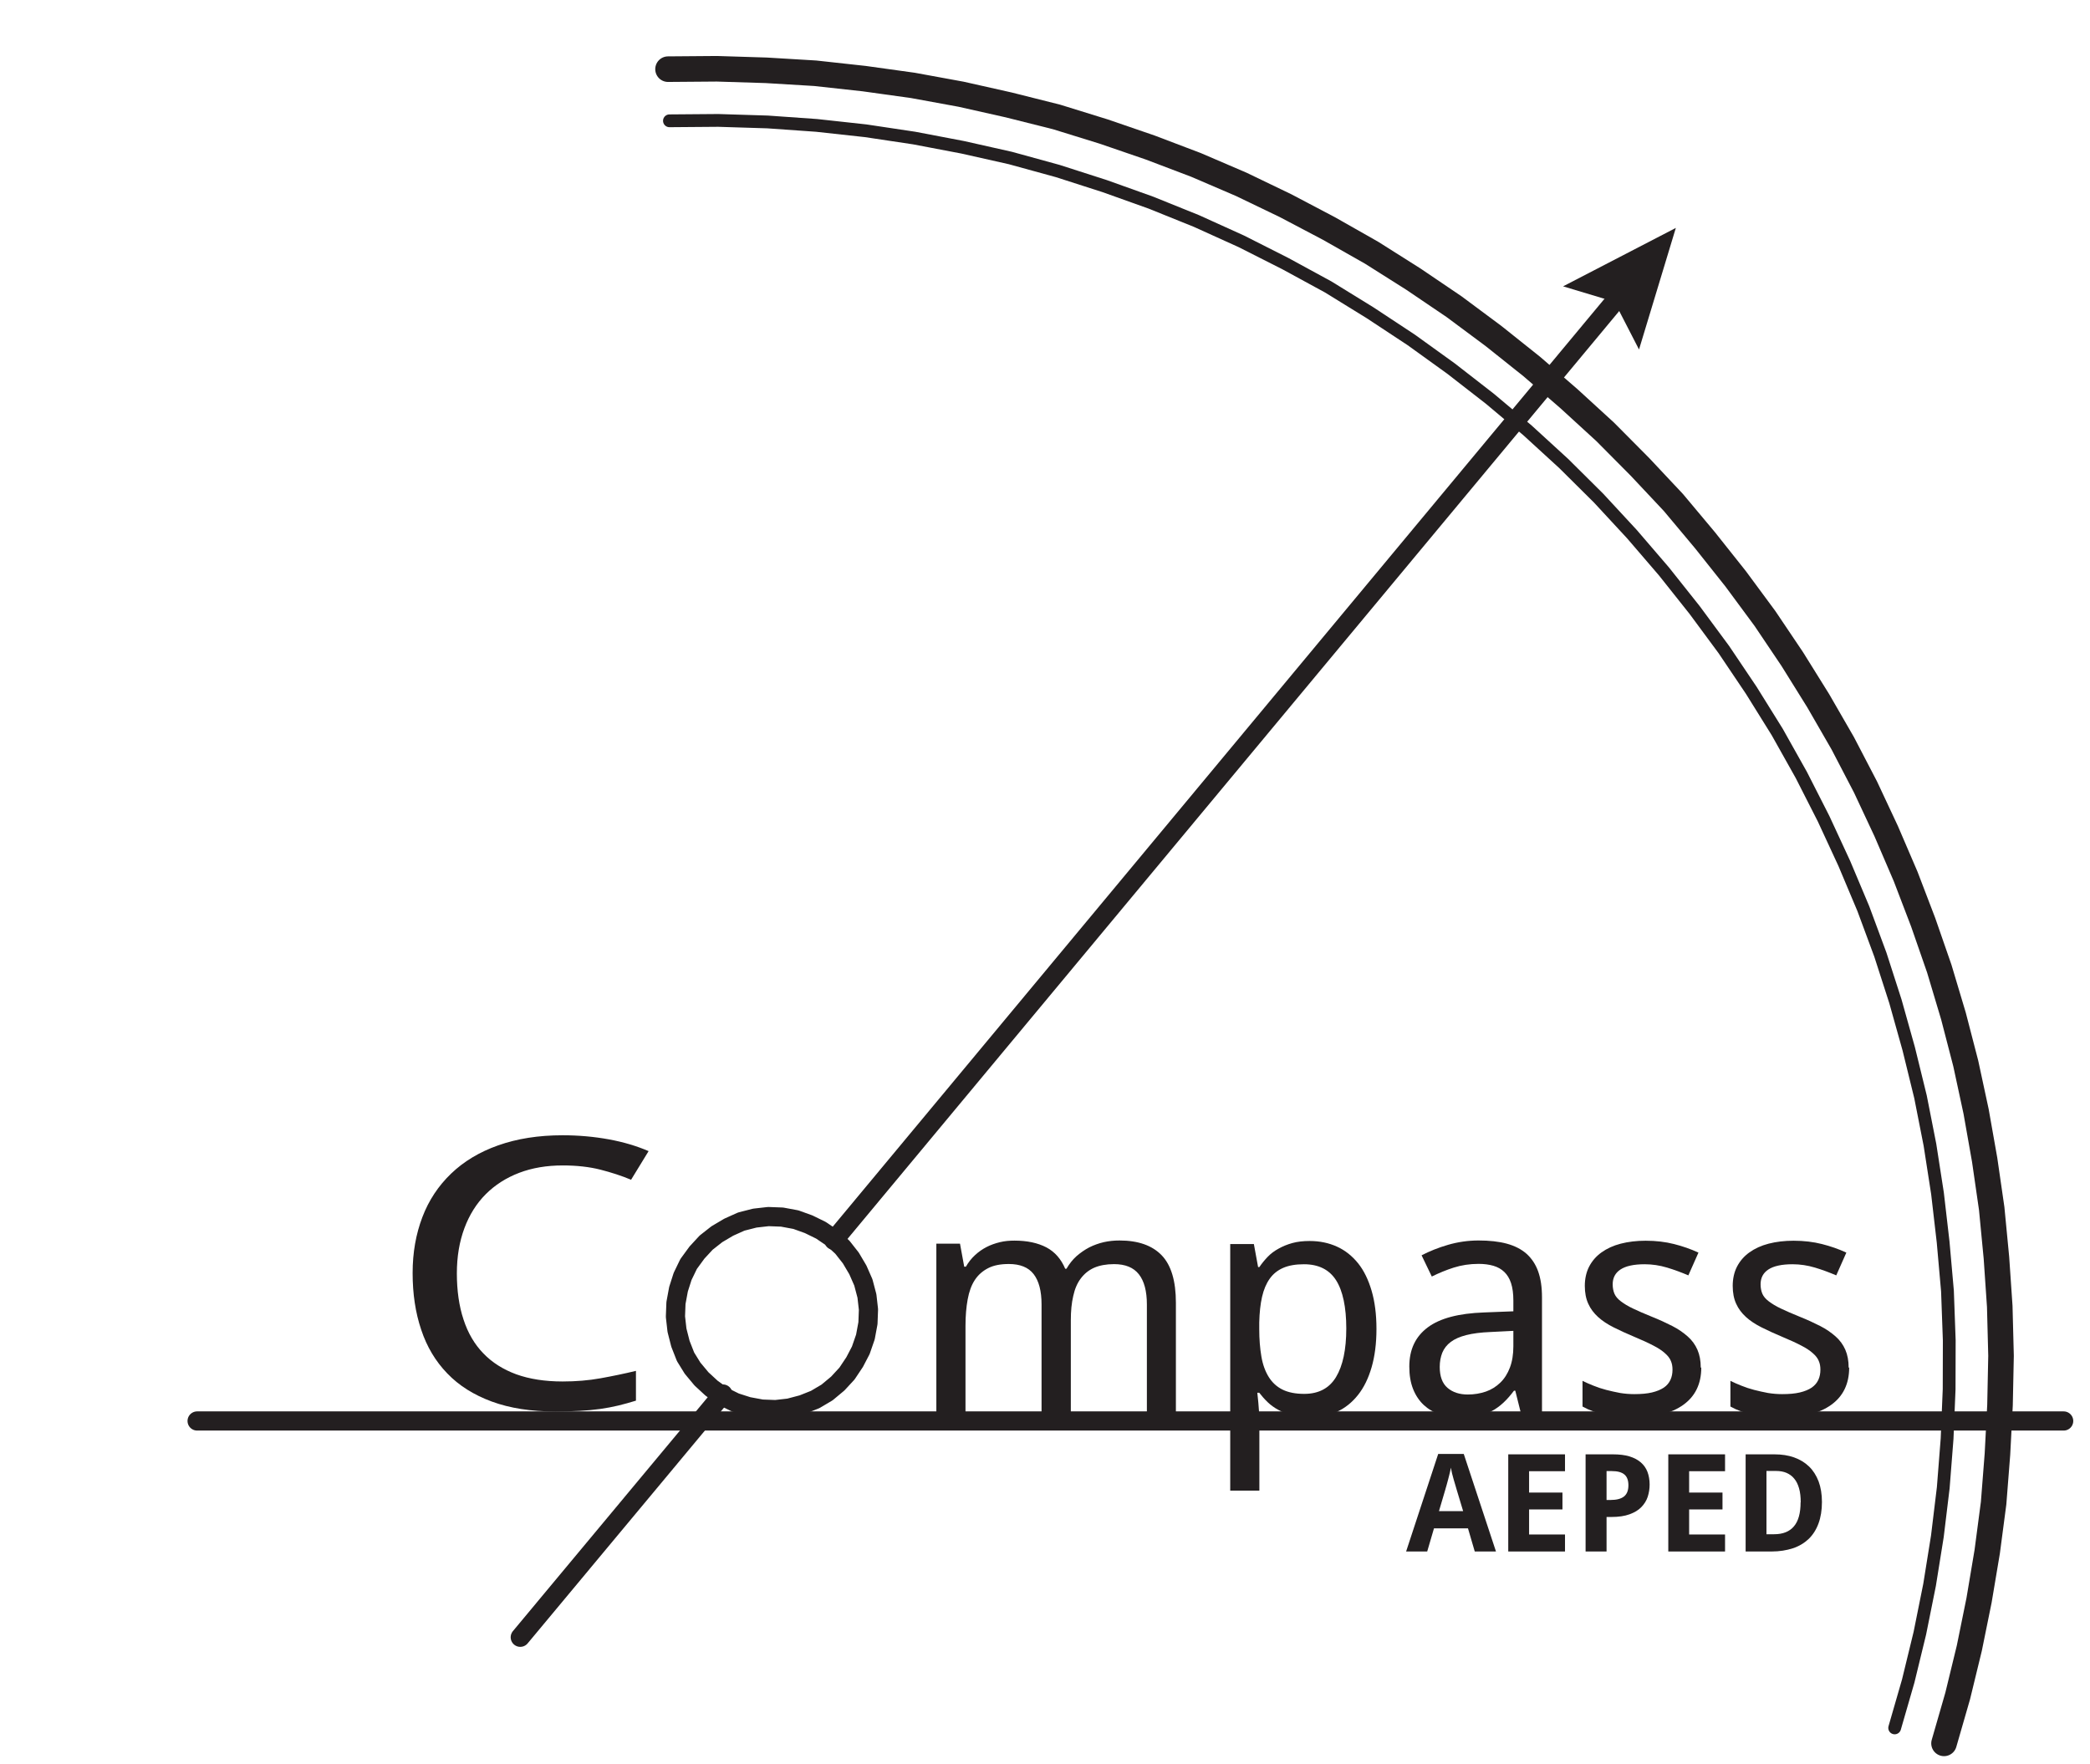 <?xml version="1.0" encoding="UTF-8"?>
<svg xmlns="http://www.w3.org/2000/svg" version="1.1" viewBox="0 0 163.5 137.98">
  <defs>
    <style>
      .cls-1, .cls-2, .cls-3 {
        stroke-linejoin: round;
      }

      .cls-1, .cls-2, .cls-3, .cls-4 {
        fill: none;
        stroke: #231f20;
        stroke-linecap: round;
      }

      .cls-1, .cls-4 {
        stroke-width: 1.5px;
      }

      .cls-5 {
        fill: #231f20;
      }

      .cls-2 {
        stroke-width: 2px;
      }
    </style>
  </defs>
  <!-- Generator: Adobe Illustrator 28.7.1, SVG Export Plug-In . SVG Version: 1.2.0 Build 142)  -->
  <g>
    <g id="Layer_1">
      <g id="Center_Circle_Arrow">
        <polygon class="cls-1" points="67.94 102.44 67.82 101.38 67.54 100.32 67.11 99.34 66.56 98.41 65.9 97.57 65.12 96.85 64.22 96.24 63.26 95.77 62.26 95.41 61.18 95.21 60.11 95.17 59.05 95.29 57.99 95.56 57.01 96 56.08 96.55 55.24 97.21 54.52 97.99 53.87 98.88 53.4 99.85 53.08 100.85 52.88 101.93 52.84 103 52.96 104.06 53.23 105.12 53.63 106.14 54.18 107.03 54.88 107.87 55.66 108.59 56.55 109.23 57.52 109.71 58.52 110.03 59.6 110.23 60.67 110.27 61.73 110.15 62.79 109.87 63.77 109.48 64.7 108.93 65.54 108.23 66.26 107.45 66.86 106.55 67.34 105.63 67.7 104.59 67.9 103.51 67.94 102.44"/>
        <g>
          <line class="cls-1" x1="65.23" y1="97.03" x2="127.12" y2="22.62"/>
          <polygon class="cls-5" points="128.22 27.34 126.3 23.61 122.28 22.4 131.1 17.83 128.22 27.34"/>
        </g>
        <line class="cls-1" x1="56.55" y1="109.05" x2="40.7" y2="128.08"/>
      </g>
      <g id="Arc">
        <polyline class="cls-2" points="152.08 136.38 153.15 132.67 154.06 128.93 154.82 125.19 155.46 121.38 155.96 117.58 156.26 113.75 156.46 109.92 156.54 106.06 156.44 102.2 156.18 98.39 155.81 94.54 155.26 90.74 154.59 86.95 153.78 83.19 152.82 79.49 151.71 75.78 150.45 72.15 149.08 68.57 147.56 65.03 145.94 61.57 144.16 58.15 142.24 54.82 140.21 51.56 138.07 48.38 135.78 45.28 133.38 42.26 130.91 39.31 128.3 36.53 125.57 33.78 122.74 31.19 119.84 28.68 116.83 26.28 113.75 23.99 110.56 21.83 107.3 19.77 103.97 17.88 100.57 16.09 97.1 14.42 93.56 12.9 89.98 11.54 86.34 10.29 82.66 9.15 78.92 8.21 75.18 7.37 71.41 6.68 67.6 6.15 63.77 5.73 59.94 5.5 56.08 5.38 52.26 5.41"/>
        <polyline class="cls-3" points="148.22 135.17 149.28 131.5 150.19 127.76 150.95 123.98 151.56 120.18 152.02 116.38 152.32 112.55 152.48 108.68 152.49 104.86 152.35 101 152.01 97.16 151.57 93.36 150.98 89.56 150.24 85.8 149.32 82.05 148.28 78.34 147.1 74.68 145.77 71.09 144.28 67.55 142.66 64.05 140.92 60.63 139.03 57.26 137 54 134.86 50.82 132.57 47.72 130.17 44.7 127.67 41.79 125.06 38.97 122.33 36.26 119.5 33.67 116.56 31.2 113.51 28.83 110.4 26.59 107.17 24.46 103.91 22.45 100.55 20.62 97.11 18.88 93.6 17.29 90.03 15.85 86.42 14.56 82.75 13.38 79.04 12.36 75.3 11.52 71.52 10.8 67.72 10.23 63.88 9.81 60.05 9.54 56.19 9.42 52.37 9.45"/>
      </g>
      <g id="Text_1_C">
        <path class="cls-5" d="M44.02,91.17c-1.25,0-2.39.19-3.41.58-1.02.39-1.89.95-2.61,1.67s-1.28,1.61-1.67,2.66c-.39,1.05-.59,2.22-.59,3.54s.17,2.55.52,3.6c.34,1.05.86,1.94,1.55,2.65.69.72,1.55,1.26,2.58,1.64,1.03.37,2.24.56,3.62.56,1.04,0,2.03-.08,2.97-.25.94-.17,1.86-.36,2.77-.58v2.33c-.46.14-.91.27-1.37.38-.46.11-.93.2-1.43.27-.5.07-1.03.12-1.6.15-.57.03-1.2.05-1.89.05-1.92,0-3.58-.26-4.99-.78-1.41-.52-2.57-1.25-3.48-2.2-.92-.95-1.6-2.09-2.04-3.42-.45-1.33-.67-2.81-.67-4.43s.26-3.05.76-4.37,1.26-2.46,2.25-3.41c.99-.95,2.21-1.69,3.68-2.21s3.14-.79,5.04-.79c1.26,0,2.47.11,3.62.32,1.15.21,2.18.52,3.11.92l-1.37,2.24c-.74-.31-1.54-.57-2.4-.79-.87-.22-1.85-.33-2.95-.33h0Z"/>
        <path class="cls-5" d="M89.72,110.63v-8.58c0-1.05-.21-1.84-.63-2.37-.42-.53-1.06-.79-1.94-.79-.61,0-1.13.1-1.55.28-.43.19-.77.47-1.05.84s-.47.82-.59,1.37c-.13.55-.19,1.18-.19,1.89v7.35h-2.29v-8.58c0-1.05-.21-1.84-.62-2.37-.41-.53-1.06-.79-1.94-.79-.64,0-1.18.1-1.61.32s-.78.52-1.05.93-.45.92-.56,1.52c-.11.6-.17,1.29-.17,2.06v6.9h-2.28v-13.32h1.85l.33,1.8h.13c.2-.35.44-.65.71-.9.28-.26.58-.47.91-.64s.68-.29,1.05-.38.75-.12,1.13-.12c1,0,1.83.18,2.5.53.66.35,1.15.91,1.47,1.67h.1c.22-.38.48-.71.78-.98.31-.27.64-.5,1-.69.36-.18.75-.32,1.14-.41.4-.09.81-.13,1.23-.13,1.46,0,2.56.39,3.3,1.16s1.11,2.01,1.11,3.71v8.7h-2.28,0Z"/>
        <path class="cls-5" d="M102.44,110.88c-.49,0-.94-.05-1.34-.16-.4-.1-.76-.25-1.08-.42-.32-.17-.61-.38-.85-.61s-.46-.48-.66-.74h-.15c.03.27.05.54.08.79.02.21.03.43.05.65.02.22.03.4.03.53v5.69h-2.28v-19.29h1.85l.33,1.8h.1c.19-.28.41-.55.65-.8.24-.25.52-.46.85-.64.32-.18.68-.33,1.08-.44.4-.11.85-.16,1.35-.16.79,0,1.5.15,2.14.44.64.29,1.19.73,1.65,1.3s.81,1.3,1.06,2.15.38,1.85.38,2.99-.13,2.14-.38,3c-.25.86-.6,1.58-1.06,2.16s-1,1.02-1.65,1.32c-.64.29-1.36.44-2.14.44h0ZM102,98.9c-.63,0-1.17.09-1.61.28-.44.19-.79.47-1.06.85s-.47.85-.6,1.42-.2,1.23-.22,2v.5c0,.82.06,1.54.17,2.18.11.64.31,1.17.58,1.6s.63.76,1.08.98c.45.22,1.01.33,1.69.33,1.13,0,1.96-.44,2.49-1.32s.8-2.15.8-3.8-.27-2.94-.8-3.77c-.53-.83-1.37-1.25-2.51-1.25h0Z"/>
        <path class="cls-5" d="M119,110.63l-.46-1.84h-.1c-.28.37-.55.68-.83.94-.28.26-.58.48-.9.65s-.69.29-1.09.38c-.4.08-.86.12-1.39.12-.58,0-1.11-.08-1.59-.24-.49-.16-.9-.4-1.26-.73-.35-.33-.63-.74-.83-1.24s-.3-1.08-.3-1.77c0-1.33.48-2.34,1.44-3.06s2.43-1.1,4.4-1.17l2.3-.09v-.84c0-.54-.06-.99-.18-1.36-.12-.37-.3-.66-.53-.88-.23-.22-.51-.38-.85-.48s-.73-.15-1.16-.15c-.69,0-1.34.1-1.94.29s-1.17.43-1.72.7l-.8-1.66c.62-.32,1.31-.6,2.07-.82s1.56-.34,2.39-.34,1.59.08,2.21.25c.62.17,1.13.43,1.54.79.4.36.71.82.91,1.38.2.56.3,1.23.3,2.03v9.13h-1.64,0ZM114.82,109.09c.51,0,.98-.08,1.42-.23.43-.15.81-.39,1.13-.7s.57-.7.75-1.18c.18-.47.27-1.03.27-1.67v-1.2l-1.79.09c-.75.03-1.38.11-1.89.24s-.92.31-1.22.54c-.31.23-.52.51-.66.84-.13.33-.2.7-.2,1.11,0,.74.2,1.29.61,1.64s.94.52,1.6.52h0Z"/>
        <path class="cls-5" d="M133.09,106.98c0,.65-.12,1.21-.36,1.7-.24.49-.59.89-1.05,1.22-.46.33-1,.57-1.65.73s-1.36.24-2.17.24c-.91,0-1.69-.07-2.34-.21s-1.22-.35-1.72-.63v-2.01c.26.13.55.26.86.38.32.13.65.24,1,.33s.71.17,1.08.24c.37.06.74.09,1.11.09.54,0,1-.04,1.38-.13.38-.09.69-.22.93-.38s.41-.37.52-.61.16-.5.16-.8c0-.25-.04-.48-.13-.68-.08-.2-.23-.4-.46-.6-.22-.2-.52-.4-.91-.6-.38-.2-.88-.43-1.48-.68-.6-.25-1.14-.5-1.62-.74s-.89-.51-1.22-.81-.59-.64-.77-1.04c-.18-.39-.27-.86-.27-1.4s.11-1.07.34-1.51.55-.81.97-1.11c.42-.3.92-.53,1.5-.68.58-.15,1.24-.23,1.95-.23.81,0,1.55.09,2.22.26.67.17,1.31.39,1.91.67l-.79,1.78c-.54-.23-1.1-.44-1.67-.61s-1.15-.26-1.75-.26c-.85,0-1.48.14-1.89.41s-.61.66-.61,1.16c0,.28.05.53.14.74s.26.41.5.59.55.38.94.56c.39.19.88.4,1.47.64.6.24,1.14.49,1.61.73.47.24.87.52,1.21.82s.59.65.76,1.04c.17.39.26.85.26,1.4h0Z"/>
        <path class="cls-5" d="M144.66,106.98c0,.65-.12,1.21-.36,1.7-.24.49-.59.89-1.05,1.22-.46.33-1,.57-1.65.73s-1.36.24-2.17.24c-.91,0-1.69-.07-2.34-.21s-1.22-.35-1.72-.63v-2.01c.26.13.55.26.86.38.32.13.65.24,1,.33s.71.17,1.08.24c.37.06.74.09,1.11.09.54,0,1-.04,1.38-.13.38-.09.69-.22.93-.38.24-.17.41-.37.52-.61s.16-.5.16-.8c0-.25-.04-.48-.13-.68-.08-.2-.23-.4-.46-.6-.22-.2-.52-.4-.91-.6-.38-.2-.88-.43-1.48-.68-.6-.25-1.14-.5-1.62-.74s-.89-.51-1.22-.81-.59-.64-.77-1.04c-.18-.39-.27-.86-.27-1.4s.11-1.07.34-1.51.55-.81.97-1.11c.42-.3.92-.53,1.5-.68.58-.15,1.24-.23,1.95-.23.81,0,1.55.09,2.22.26.67.17,1.31.39,1.91.67l-.79,1.78c-.54-.23-1.1-.44-1.67-.61s-1.15-.26-1.75-.26c-.85,0-1.48.14-1.89.41s-.61.66-.61,1.16c0,.28.05.53.14.74s.26.41.5.59.55.38.94.56c.39.19.88.4,1.47.64.6.24,1.14.49,1.61.73.47.24.87.52,1.21.82s.59.65.76,1.04c.17.39.26.85.26,1.4h0Z"/>
        <path class="cls-5" d="M115.37,121.37l-.53-1.81h-2.66l-.53,1.81h-1.65l2.51-7.63h2l2.52,7.63h-1.65ZM114.46,118.21l-.5-1.66c-.02-.06-.05-.16-.09-.31s-.09-.3-.14-.47c-.05-.17-.09-.34-.14-.52-.04-.17-.07-.32-.09-.44-.01.08-.03.17-.05.27s-.05.21-.08.33c-.03.12-.06.23-.09.35-.03.12-.06.23-.09.33-.03.1-.05.2-.08.28-.02.08-.04.14-.05.18l-.49,1.66h1.88,0Z"/>
        <path class="cls-5" d="M122.43,121.37h-4.44v-7.6h4.44v1.32h-2.81v1.67h2.61v1.32h-2.61v1.96h2.81v1.33h0Z"/>
        <path class="cls-5" d="M129.05,116.13c0,.33-.05.65-.15.96s-.27.57-.5.81-.54.42-.92.56c-.38.14-.86.21-1.42.21h-.38v2.7h-1.64v-7.6h2.14c.5,0,.92.05,1.29.16.36.11.66.27.89.47.23.2.41.45.52.74s.17.63.17,1h0ZM125.68,117.34h.32c.46,0,.81-.09,1.04-.27s.35-.47.35-.88c0-.38-.1-.66-.31-.84-.21-.18-.54-.27-.98-.27h-.42v2.26h0Z"/>
        <path class="cls-5" d="M134.95,121.37h-4.44v-7.6h4.44v1.32h-2.81v1.67h2.61v1.32h-2.61v1.96h2.81v1.33h0Z"/>
        <path class="cls-5" d="M142.53,117.49c0,.64-.09,1.2-.27,1.69s-.44.89-.77,1.21c-.34.32-.75.57-1.24.73s-1.04.25-1.66.25h-2.03v-7.6h2.26c.57,0,1.08.08,1.53.24s.85.4,1.17.71.57.7.75,1.17c.17.46.26,1,.26,1.61h0ZM140.87,117.53c0-.42-.04-.79-.13-1.1-.09-.31-.21-.56-.38-.76-.16-.2-.37-.35-.6-.45s-.51-.15-.82-.15h-.75v4.95h.6c.69,0,1.21-.21,1.55-.62.35-.41.52-1.04.52-1.88h0Z"/>
        <line class="cls-4" x1="15.42" y1="111.16" x2="161.44" y2="111.16"/>
      </g>
    </g>
  </g>
</svg>
